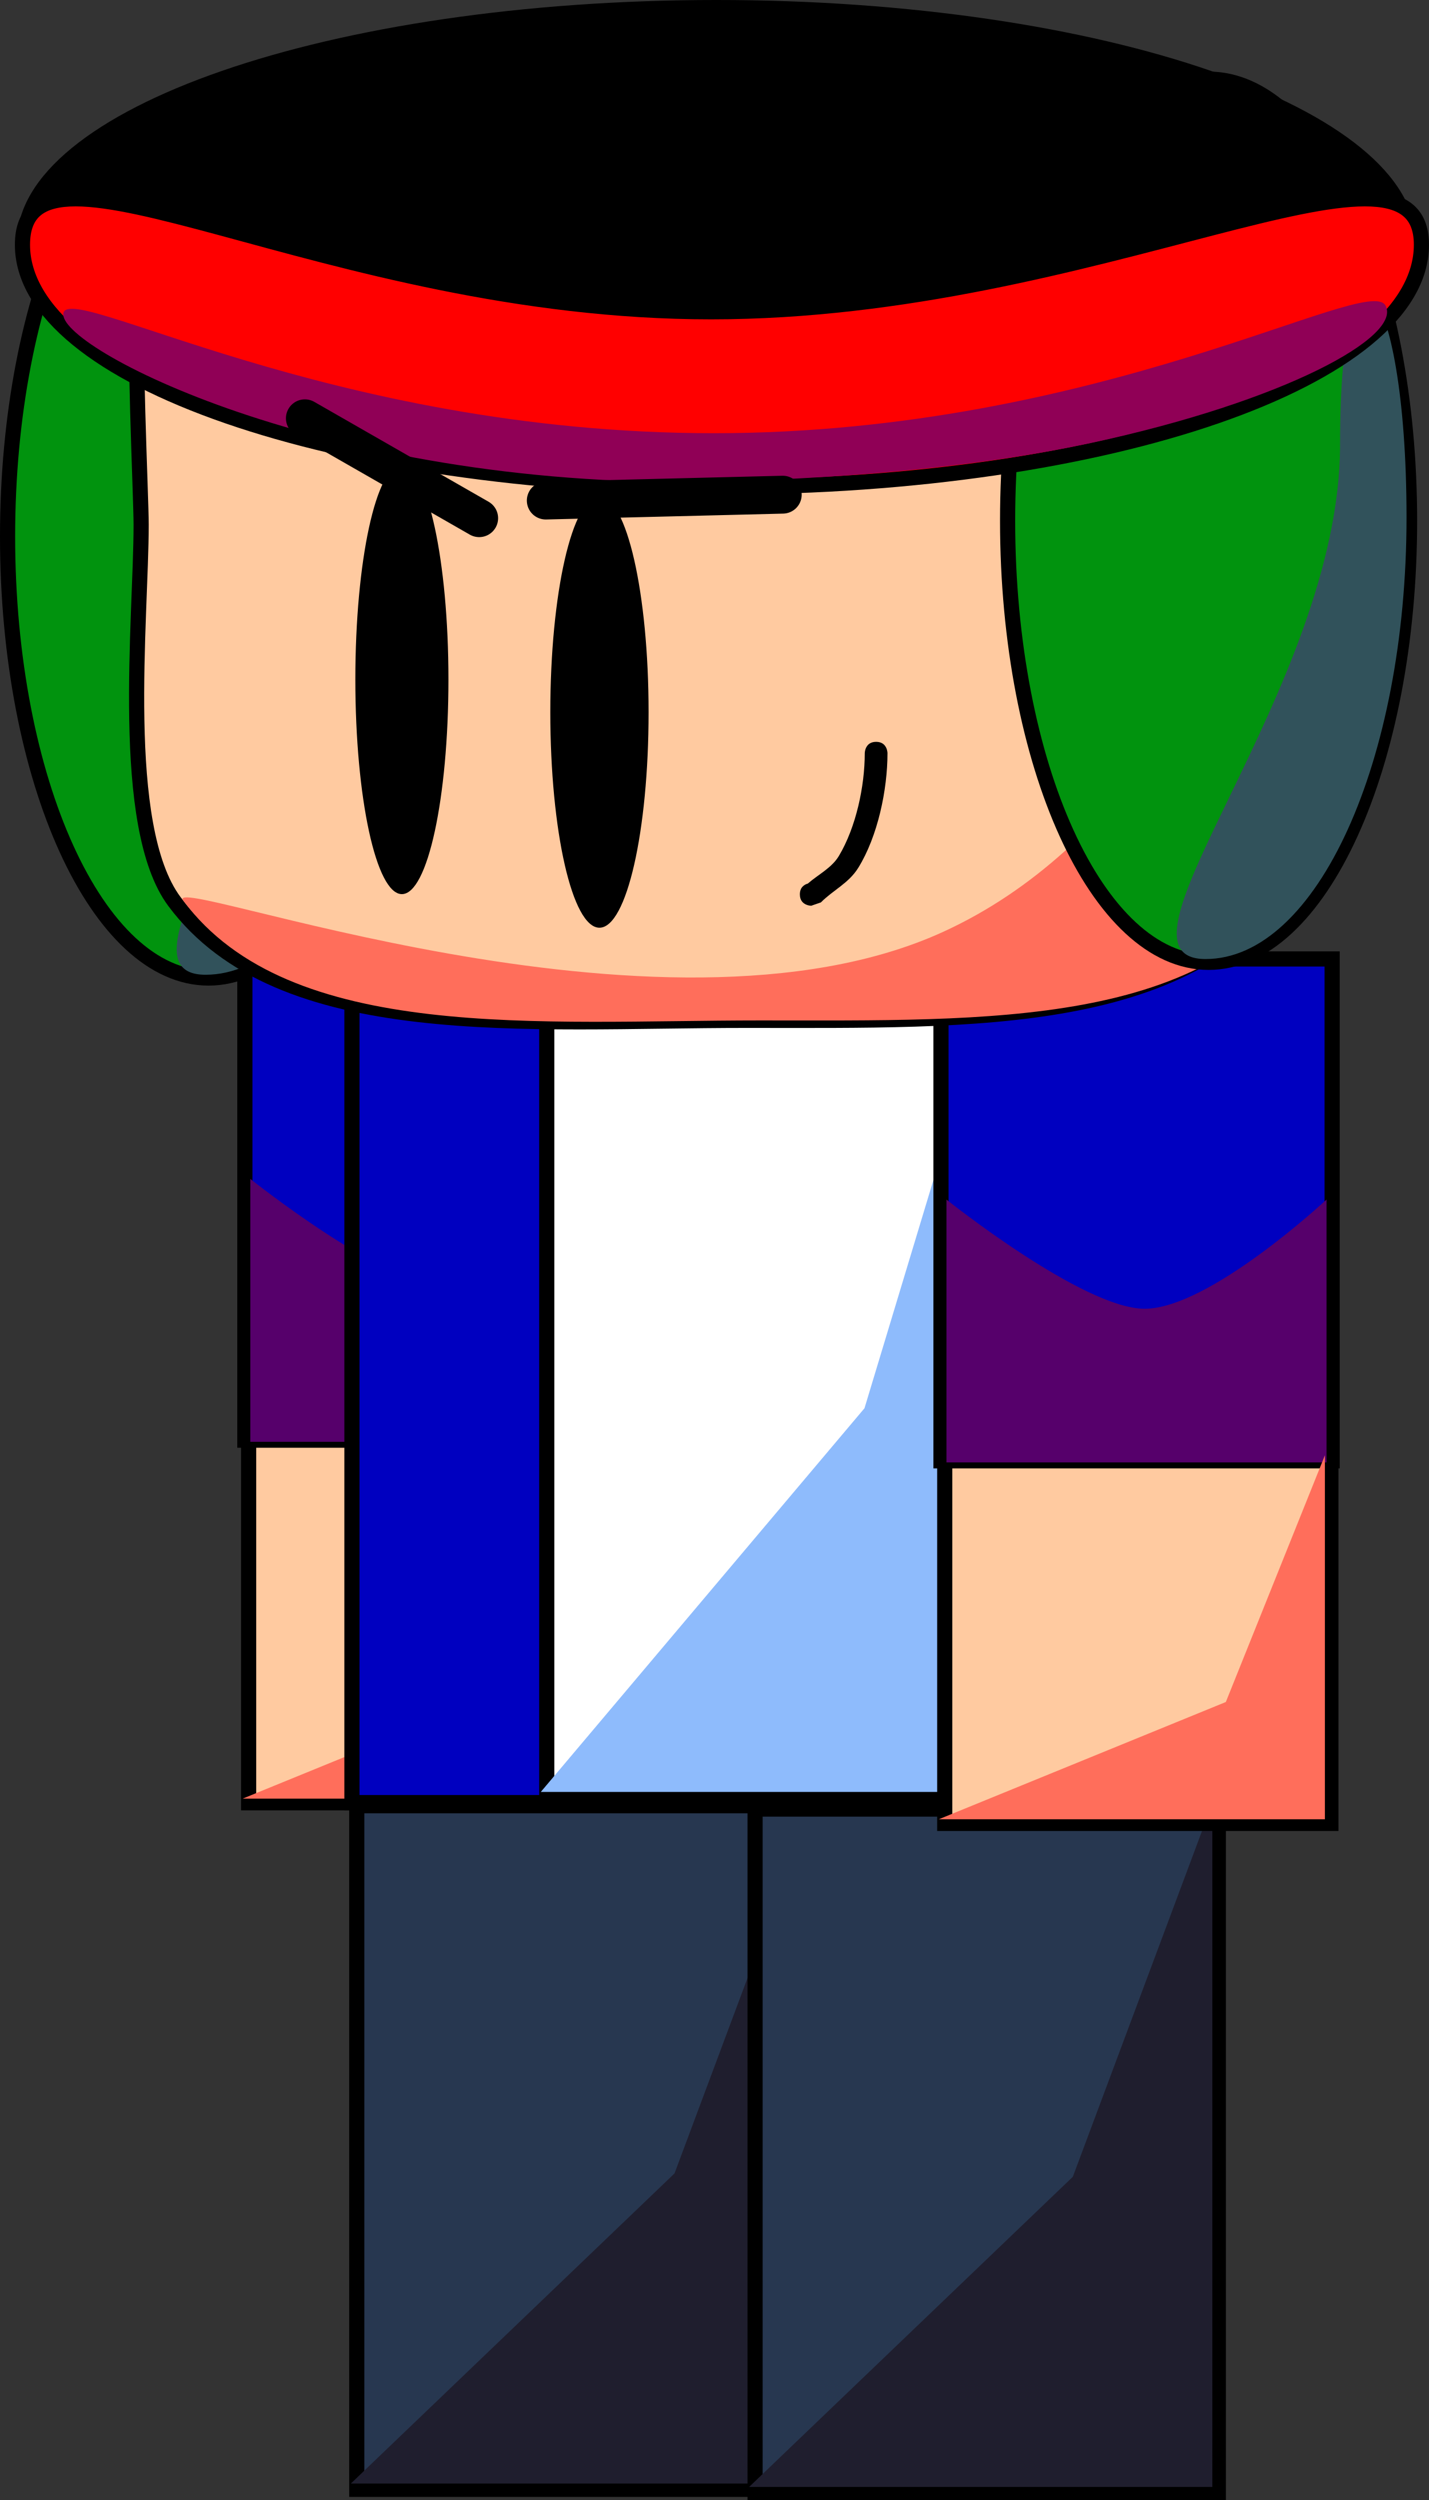 <svg version="1.1" xmlns="http://www.w3.org/2000/svg" xmlns:xlink="http://www.w3.org/1999/xlink" width="188.73" height="330.16" viewBox="0,0,188.73,330.16"><rect x="0" y="0" width="188.73" height="330.16" fill="#333333" stroke="none"/><g transform="translate(-228.505,-45.45)"><g data-paper-data="{&quot;isPaintingLayer&quot;:true}" fill-rule="nonzero" stroke-linejoin="miter" stroke-miterlimit="10" stroke-dasharray="" stroke-dashoffset="0" style="mix-blend-mode: normal"><g data-paper-data="{&quot;index&quot;:null}" stroke="#000000" stroke-linecap="butt"><path d="M261.342,283.507v-48.06h50.997v48.06z" fill="#ffcaa0" stroke-width="2"/><g><path d="M260.844,235.626v-66.27h51.662v66.27z" fill="#0000c0" stroke-width="2"/><path d="M311.763,235.839c0,0 -16.955,0 -25.365,0c-8.321,0 -24.831,0 -24.831,0v-34.71c0,0 18.034,14.418 26.166,14.418c8.577,0 24.03,-14.418 24.03,-14.418v34.71z" fill="#56006b" stroke-width="0"/></g><path d="M260.551,282.962l37.914,-15.486l13.083,-32.574v48.06z" fill="#ff6e5b" stroke-width="0"/></g><g data-paper-data="{&quot;index&quot;:null}" stroke="#000000" stroke-linecap="butt"><path d="M256.049,57.974c14.66,0 26.544,26.108 26.544,58.313c0,32.205 -11.884,58.313 -26.544,58.313c-14.66,0 -26.544,-26.108 -26.544,-58.313c0,-32.205 11.884,-58.313 26.544,-58.313z" fill="#01930e" stroke-width="2"/><path d="M282.191,115.853c0,32.205 -11.884,58.313 -26.544,58.313c-14.66,0 17.766,-35.722 17.766,-67.927c0,-32.205 8.778,-22.591 8.778,9.614z" fill="#31525b" stroke-width="0"/></g><g data-paper-data="{&quot;index&quot;:null}" stroke="#000000" stroke-linecap="butt"><path d="M275.623,374.166v-90.271h61.179v90.271z" fill="#273750" stroke-width="2"/><path d="M274.836,373.409l42.752,-40.955l18.427,-49.316v90.271z" fill="#1f1e2e" stroke-width="0"/></g><path d="M274.985,283.483v-113.801h113.801v113.801z" data-paper-data="{&quot;index&quot;:null}" fill="#0000c0" stroke="#000000" stroke-width="2" stroke-linecap="butt"/><g data-paper-data="{&quot;index&quot;:null}" stroke="#000000" stroke-linecap="butt"><path d="M328.229,374.61v-90.271h61.179v90.271z" fill="#273750" stroke-width="2"/><path d="M327.442,373.853l42.752,-40.955l18.427,-49.316v90.271z" fill="#1f1e2e" stroke-width="0"/></g><g data-paper-data="{&quot;index&quot;:null}" stroke="#000000" stroke-linecap="butt"><path d="M300.715,283.014v-111.683h61.179v111.683z" fill="#ffffff" stroke-width="2"/><path d="M299.927,282.078l42.752,-50.67l18.427,-61.013v111.683z" fill="#8ebbfc" stroke-width="0"/></g><g data-paper-data="{&quot;index&quot;:null}" stroke="#000000" stroke-linecap="butt"><path d="M353.279,286.231v-48.06h50.997v48.06z" fill="#ffcaa0" stroke-width="2"/><g><path d="M352.781,238.351v-66.27h51.662v66.27z" fill="#0000c0" stroke-width="2"/><path d="M403.7,238.563c0,0 -16.955,0 -25.365,0c-8.321,0 -24.831,0 -24.831,0v-34.71c0,0 18.034,14.418 26.166,14.418c8.577,0 24.03,-14.418 24.03,-14.418v34.71z" fill="#56006b" stroke-width="0"/></g><path d="M352.488,285.687l37.914,-15.486l13.083,-32.574v48.06z" fill="#ff6e5b" stroke-width="0"/></g><g data-paper-data="{&quot;index&quot;:null}" stroke="#000000" stroke-linecap="butt"><path d="M406.933,114.718c0,11.103 -1.424,36.616 -7.375,45.778c-13.431,20.674 -41.943,19.693 -72.518,19.693c-28.918,0 -61.485,3.15 -75.509,-15.706c-7.374,-9.915 -4.385,-37.304 -4.385,-49.765c0,-3.486 -1.059,-26.299 -0.419,-29.638c6.002,-31.291 40.443,-35.833 80.313,-35.833c42.444,0 76.323,2.486 78.905,36.735c0.102,1.355 0.989,27.359 0.989,28.735z" fill="#ffcaa0" stroke-width="2"/><path d="M408.767,114.728c0,11.103 -1.424,36.616 -7.375,45.778c-13.431,20.674 -41.943,19.693 -72.518,19.693c-28.918,0 -62.138,3.041 -76.162,-15.815c-2.965,-3.986 62.967,21.272 100.416,4.09c47.787,-21.925 53.184,-101.94 54.65,-82.481c0.102,1.355 0.989,27.359 0.989,28.735z" fill="#ff6e5b" stroke-width="0"/></g><g data-paper-data="{&quot;index&quot;:null}" stroke="#000000" stroke-linecap="butt"><path d="M388.125,55.9c14.66,0 26.544,26.108 26.544,58.313c0,32.205 -11.884,58.313 -26.544,58.313c-14.66,0 -26.544,-26.108 -26.544,-58.313c0,-32.205 11.884,-58.313 26.544,-58.313z" fill="#01930e" stroke-width="2"/><path d="M414.267,113.779c0,32.205 -11.884,58.313 -26.544,58.313c-14.66,0 17.766,-35.722 17.766,-67.927c0,-32.205 8.778,-22.591 8.778,9.614z" fill="#31525b" stroke-width="0"/></g><g data-paper-data="{&quot;index&quot;:null}" stroke-linecap="butt"><path d="M230.743,77.428c0,-17.661 41.36,-31.978 92.381,-31.978c51.021,0 92.381,14.317 92.381,31.978c0,17.661 -41.36,31.978 -92.381,31.978c-51.021,0 -92.381,-14.317 -92.381,-31.978z" fill="#000000" stroke="none" stroke-width="NaN"/><path d="M322.421,86.621c51.021,0 93.813,-26.51 93.813,-8.849c0,17.661 -41.36,31.978 -92.381,31.978c-51.021,0 -92.381,-14.317 -92.381,-31.978c0,-17.661 39.928,8.849 90.948,8.849z" fill="#ff0000" stroke="#000000" stroke-width="2"/><path d="M322.793,102.655c51.021,0 86.277,-21.102 88.681,-16.878c2.328,4.09 -13.324,12.672 -38.819,18.156c-13.733,2.954 -30.575,4.586 -48.429,5.087c-51.021,1.433 -87.367,-17.191 -87.367,-22.051c0,-4.86 34.914,15.686 85.934,15.686z" fill="#900056" stroke="#000000" stroke-width="0"/></g><path d="M301.186,139.497c0,-15.718 2.905,-28.459 6.489,-28.459c3.584,0 6.489,12.742 6.489,28.459c0,15.718 -2.905,28.459 -6.489,28.459c-3.584,0 -6.489,-12.742 -6.489,-28.459z" data-paper-data="{&quot;index&quot;:null}" fill="#000000" stroke="none" stroke-width="0" stroke-linecap="butt"/><path d="M281.583,106.83c3.395,0 6.147,12.691 6.147,28.345c0,15.655 -2.752,28.345 -6.147,28.345c-3.395,0 -6.147,-12.691 -6.147,-28.345c0,-15.655 2.752,-28.345 6.147,-28.345z" data-paper-data="{&quot;index&quot;:null}" fill="#000000" stroke="none" stroke-width="0" stroke-linecap="butt"/><path d="M268.77,100.685l23.021,13.192" fill="none" stroke="#000000" stroke-width="5" stroke-linecap="round"/><path d="M300.586,111.549l31.299,-0.776" fill="none" stroke="#000000" stroke-width="5" stroke-linecap="round"/><path d="M334.144,163.555c0,-0.955 0.608,-1.302 1.05,-1.428c1.376,-1.199 3.153,-2.061 4.1,-3.642c2.276,-3.799 3.422,-9.221 3.422,-13.576c0,0 0,-1.5 1.5,-1.5c1.5,0 1.5,1.5 1.5,1.5c0,4.814 -1.272,10.962 -3.864,15.143c-1.261,2.034 -3.311,2.928 -4.933,4.563l-1.275,0.439c0,0 -1.5,0 -1.5,-1.5z" fill="#000000" stroke="none" stroke-width="0.5" stroke-linecap="butt"/></g></g></svg>
